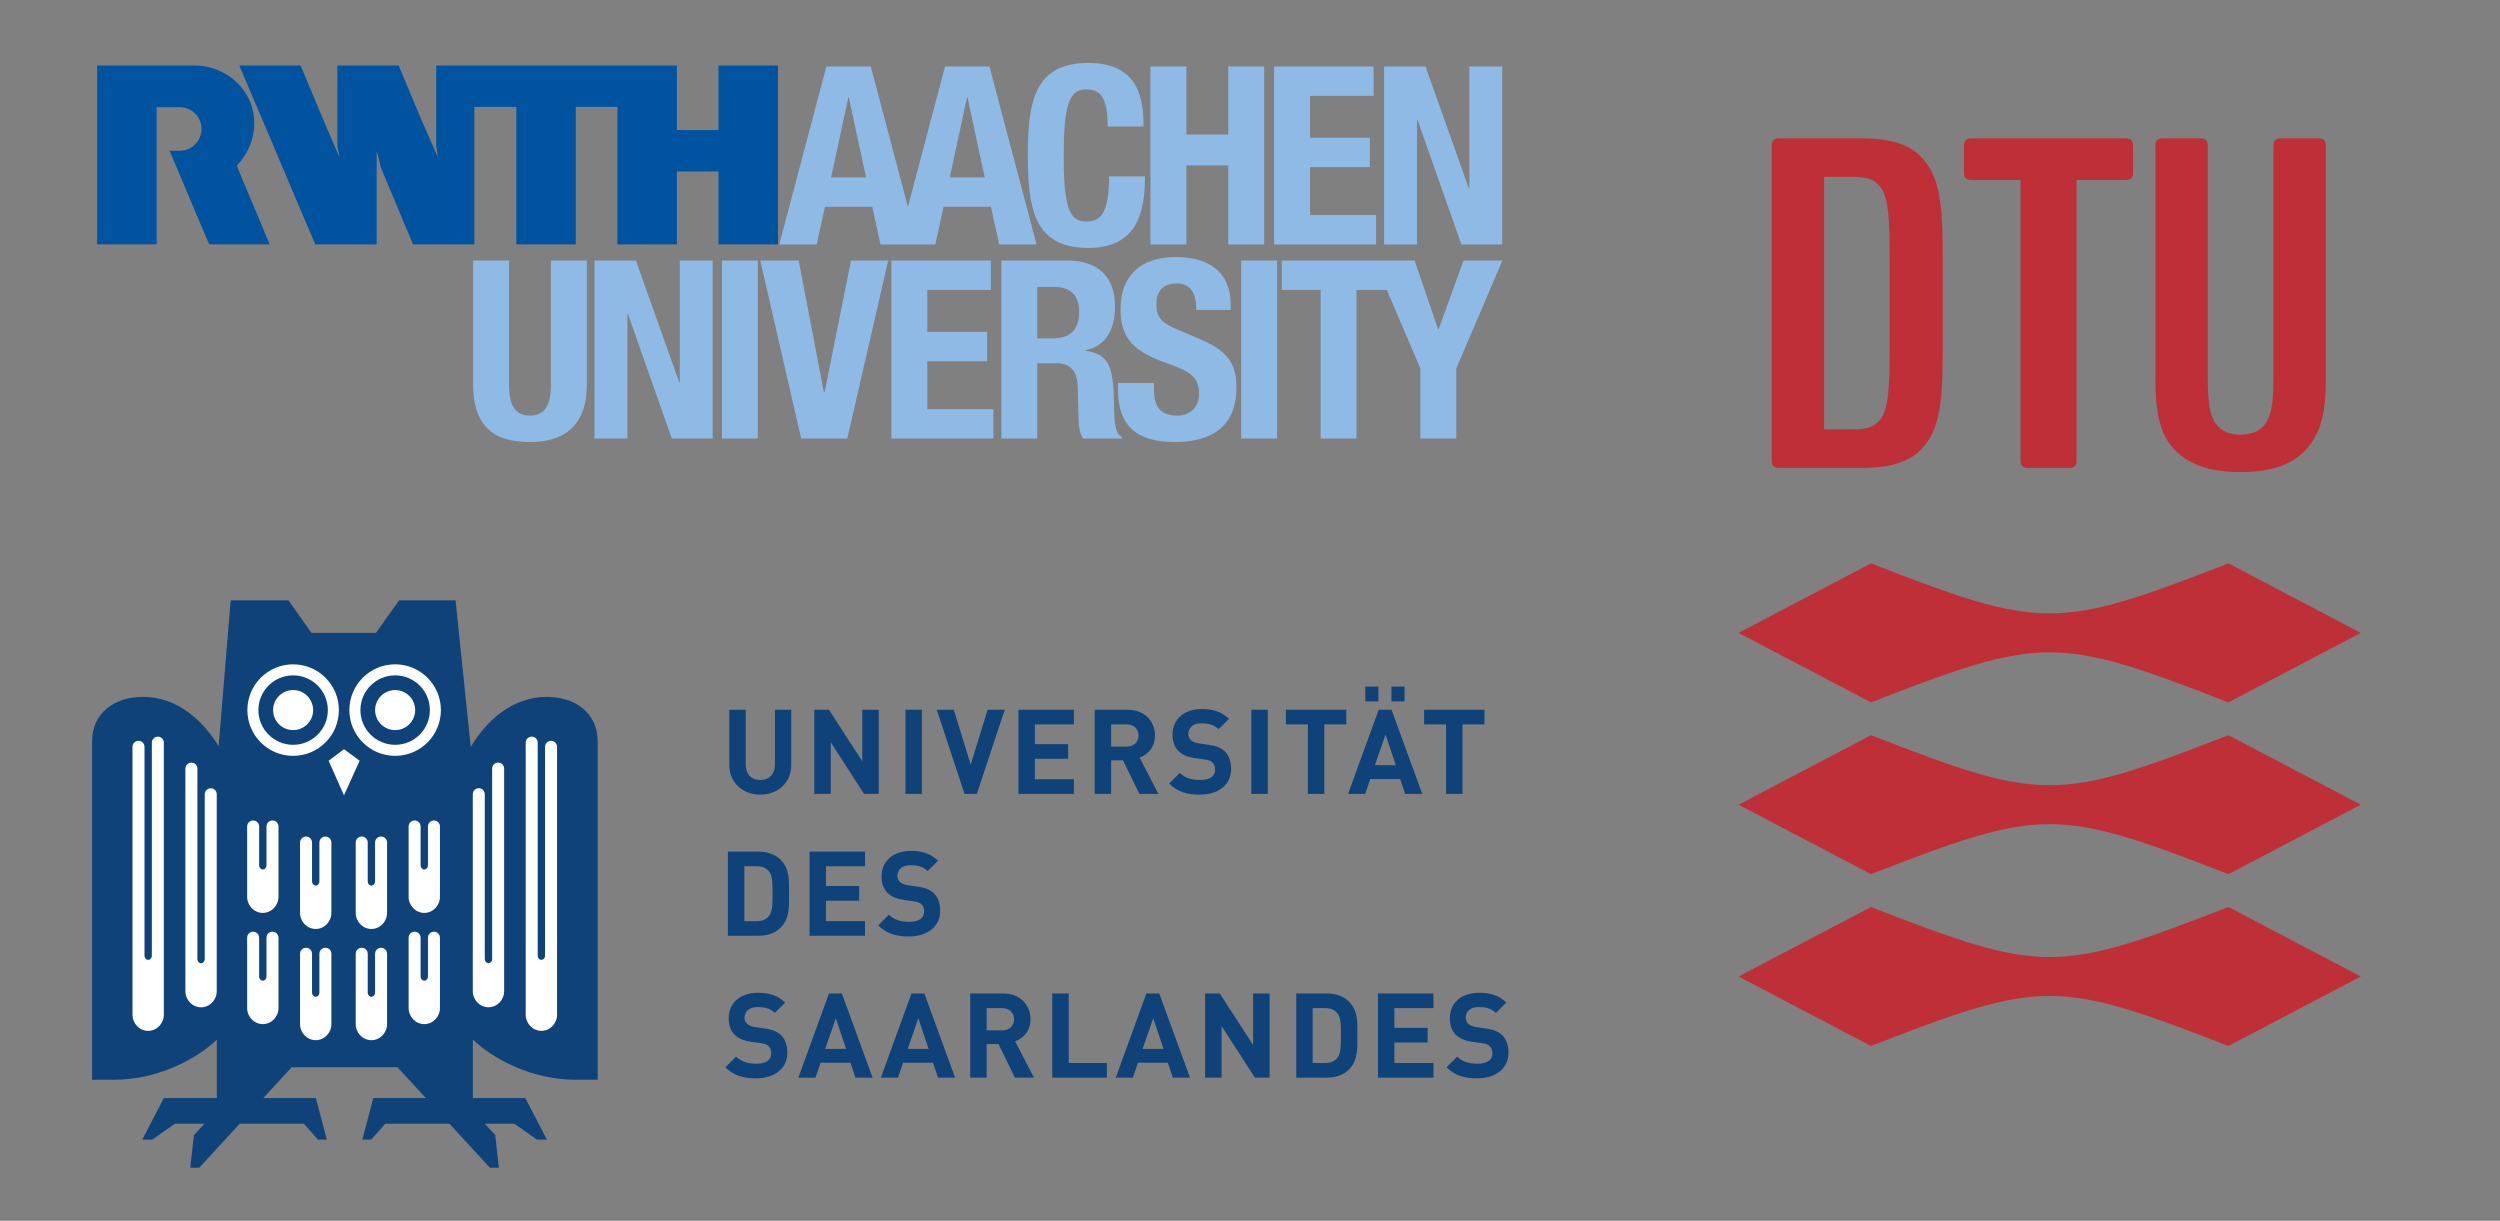 <?xml version="1.0" encoding="UTF-8" standalone="no"?><!DOCTYPE svg PUBLIC "-//W3C//DTD SVG 1.1//EN" "http://www.w3.org/Graphics/SVG/1.1/DTD/svg11.dtd"><svg width="100%" height="100%" viewBox="0 0 428 209" version="1.1" xmlns="http://www.w3.org/2000/svg" xmlns:xlink="http://www.w3.org/1999/xlink" xml:space="preserve" xmlns:serif="http://www.serif.com/" style="fill-rule:evenodd;clip-rule:evenodd;stroke-linejoin:round;stroke-miterlimit:2;"><rect x="0" y="0" width="428" height="209" fill="#808080" stroke="none"/><g id="DTU"><path d="M312.284,30.28l4.989,-0c2.202,-0 3.513,0.358 4.536,1.579c1.569,1.882 1.708,5.687 1.708,13.354l-0,13.369c-0,7.669 -0.139,11.469 -1.708,13.354c-1.023,1.22 -2.334,1.576 -4.536,1.576l-4.989,-0l-0,-43.232Zm-7.785,49.831l14.14,0c5.493,0 8.843,-1.248 10.874,-3.877c2.999,-3.591 3.094,-9.384 3.094,-18.272l-0,-12.13c-0,-8.884 -0.095,-14.681 -3.094,-18.271c-2.031,-2.63 -5.381,-3.879 -10.874,-3.879l-14.14,-0c-0.422,-0 -0.685,0.128 -0.869,0.314c-0.189,0.189 -0.316,0.445 -0.316,0.873l0,54.06c0,0.423 0.127,0.683 0.316,0.869c0.184,0.187 0.447,0.313 0.869,0.313Z" style="fill:#bf2f38;fill-rule:nonzero;"/><path d="M383.618,80.824c5.556,0 9.137,-1.487 11.34,-4.046c2.586,-3.005 3.223,-6.589 3.223,-11.986l-0,-39.923c-0,-0.428 -0.13,-0.684 -0.32,-0.873c-0.18,-0.186 -0.442,-0.314 -0.863,-0.314l-6.612,-0c-0.422,-0 -0.683,0.128 -0.869,0.314c-0.184,0.189 -0.315,0.445 -0.315,0.873l-0,39.909c-0,4.165 -0.313,6.642 -1.669,8.129c-0.918,1.006 -2.213,1.5 -4.036,1.5c-1.645,-0 -2.902,-0.459 -3.855,-1.509c-1.279,-1.41 -1.672,-3.804 -1.672,-8.12l0,-39.909c0,-0.428 -0.125,-0.684 -0.314,-0.873c-0.187,-0.186 -0.445,-0.314 -0.871,-0.314l-6.605,-0c-0.428,-0 -0.685,0.128 -0.874,0.314c-0.188,0.189 -0.309,0.445 -0.309,0.873l-0,39.923c-0,5.811 0.788,9.456 3.098,11.992c2.399,2.641 6.024,4.04 11.523,4.04Z" style="fill:#bf2f38;fill-rule:nonzero;"/><path d="M337.424,30.814l8.492,0l-0,48.115c-0,0.423 0.121,0.683 0.31,0.869c0.187,0.187 0.445,0.313 0.87,0.313l7.229,0c0.425,0 0.683,-0.126 0.868,-0.313c0.19,-0.186 0.315,-0.446 0.315,-0.869l-0,-48.115l8.49,0c0.424,0 0.682,-0.125 0.875,-0.312c0.183,-0.186 0.311,-0.447 0.311,-0.869l0,-4.764c0,-0.428 -0.128,-0.684 -0.311,-0.873c-0.193,-0.186 -0.451,-0.314 -0.875,-0.314l-26.574,-0c-0.427,-0 -0.685,0.128 -0.874,0.314c-0.188,0.189 -0.315,0.445 -0.315,0.873l-0,4.764c-0,0.422 0.127,0.683 0.315,0.869c0.189,0.187 0.447,0.312 0.874,0.312Z" style="fill:#bf2f38;fill-rule:nonzero;"/><path d="M381.498,120.248l22.669,-11.897l-22.669,-11.906c-29.36,11.423 -31.834,11.423 -61.188,0l-22.668,11.906l22.668,11.897c29.354,-11.417 31.828,-11.417 61.188,0Z" style="fill:#bf2f38;fill-rule:nonzero;"/><path d="M320.31,125.862l-22.668,11.902l22.668,11.897c29.354,-11.417 31.828,-11.417 61.188,0l22.669,-11.897l-22.669,-11.902c-29.36,11.42 -31.834,11.42 -61.188,-0Z" style="fill:#bf2f38;fill-rule:nonzero;"/><path d="M320.31,155.278l-22.668,11.897l22.668,11.9c29.354,-11.418 31.828,-11.418 61.188,-0l22.669,-11.9l-22.669,-11.897c-29.36,11.417 -31.834,11.417 -61.188,-0Z" style="fill:#bf2f38;fill-rule:nonzero;"/></g><g><clipPath id="_clip1"><rect id="RWTH_Logo_3.svg" x="15.762" y="10.417" width="242.487" height="65.762"/></clipPath><g clip-path="url(#_clip1)"><g><rect id="canvas_background" x="15.091" y="9.746" width="243.829" height="67.104" style="fill:none;"/></g><g><path id="rwth" d="M26.817,41.83l-10.185,0l-0,-30.612l16.7,-0c4.53,-0.001 8.435,2.931 9.71,6.818c1.181,3.601 0.172,7.515 -2.492,10.299c0.354,0.96 0.699,1.71 1.028,2.572c0.739,1.705 1.417,3.409 2.156,5.093l2.423,5.83l-10.328,0c-0,0.005 -0.083,-0.246 -0.165,-0.348c-0.41,-0.904 -0.779,-1.869 -1.19,-2.773l-2.484,-5.892c-0.985,-2.382 -1.971,-4.632 -2.957,-7.014c1.231,-0.033 2.15,0.197 3.338,-0.348c0.833,-0.411 2.098,-1.431 2.13,-3.387c-0.032,-0.97 -0.3,-1.704 -0.941,-2.467c-0.644,-0.71 -1.574,-1.236 -2.786,-1.254c-0,0 -3.959,-0.002 -3.957,0l0,23.483Zm106.381,-30.607l-10.186,-0l-0,11.045l-7.13,0l-0,-11.045l-41.207,-0l0,13.756c0.082,0.636 0.226,1.273 0.287,1.93l-2.751,-6.262c-1.232,-2.875 -2.402,-5.749 -3.634,-8.644c-0.103,-0.267 -0.176,-0.446 -0.309,-0.78l-10.512,-0c0,1.498 0.021,3.161 0,4.619l0,9.137c0.103,0.575 0.288,1.334 0.371,1.93l-0.062,-0.123c-2.259,-5.154 -4.435,-10.328 -6.59,-15.563l-10.488,-0c0.205,0.616 0.534,1.17 0.74,1.786l2.316,5.426l1.616,3.798l0.103,0.231c0.744,1.77 1.332,3.158 2.054,4.861c2.079,4.917 4.08,9.665 6.164,14.51l10.512,0l0,-16.014c0.267,0.903 0.473,1.827 0.678,2.751c1.786,4.393 3.717,8.849 5.543,13.263l10.492,0l0,-23.528l7.185,-0l0,23.528l10.186,0l-0,-23.528l7.122,-0l0,23.528l4.497,0c1.849,-0.02 3.841,0 5.688,0l0,-12.483l7.13,0l0,12.483l10.185,0l0,-30.612Z" style="fill:#00549f;"/><path id="aachen" d="M169.392,11.375l-7.597,-0l-6.359,24.024l-6.36,-24.024l-7.598,-0l-8.066,30.476l6.403,0l1.408,-6.445l8.11,-0l1.409,6.445l9.389,0l1.408,-6.445l8.111,-0l1.408,6.445l6.403,0l-8.069,-30.476Zm-27.102,18.994l2.946,-13.701l0.085,-0l2.945,13.701l-5.976,0Zm20.316,0l2.946,-13.701l0.086,-0l2.943,13.701l-5.975,0Zm27.017,-8.707c0,-4.44 -0.896,-6.36 -3.671,-6.36c-3.116,-0 -3.842,3.116 -3.842,11.737c-0,9.221 1.281,10.885 3.927,10.885c2.221,-0 3.841,-1.152 3.841,-7.726l6.148,0c-0,6.574 -1.623,12.251 -9.689,12.251c-9.221,-0 -10.372,-6.574 -10.372,-15.836c-0,-9.263 1.151,-15.836 10.372,-15.836c8.793,-0 9.432,6.445 9.432,10.885l-6.146,-0Zm7.338,-10.287l6.145,0l-0,11.652l7.172,0l-0,-11.652l6.146,0l-0,30.476l-6.146,0l-0,-13.531l-7.172,0l-0,13.531l-6.145,0l0,-30.476Zm38.199,-0l0,5.036l-10.884,-0l-0,7.171l10.242,-0l0,5.037l-10.242,0l-0,8.195l11.311,-0l-0,5.037l-17.459,-0l-0,-30.476l17.032,-0Zm8.881,-0l7.426,20.872l0.085,-0l-0,-20.872l5.634,-0l0,30.476l-7.001,-0l-7.51,-21.342l-0.088,-0l0,21.342l-5.633,-0l-0,-30.476l7.087,-0Z" style="fill:#8ebae5;"/><path id="university" d="M177.576,49.127l2.904,0c2.774,0 4.267,1.409 4.267,4.225c-0,3.288 -1.664,4.569 -4.61,4.569l-2.561,0l0,-8.794Zm-6.146,25.953l6.146,-0l0,-12.891l3.287,-0c2.475,-0 3.542,1.45 3.629,3.84l0.17,5.848c0.042,1.196 0.169,2.349 0.769,3.203l6.657,-0l-0,-0.257c-1.152,-0.597 -1.323,-2.262 -1.366,-5.464c-0.085,-6.444 -0.724,-8.749 -4.907,-9.306l0,-0.084c3.456,-0.727 5.078,-3.458 5.078,-7.513c0,-5.207 -3.073,-7.853 -8.109,-7.853l-11.354,-0l-0,30.477Zm-90.432,-30.477l-0,21.256c-0,8.153 4.739,9.818 9.732,9.818c4.994,0 9.732,-2.05 9.732,-9.818l0,-21.256l-6.147,-0l0,21.256c0,3.031 -0.725,5.293 -3.585,5.293c-2.86,0 -3.585,-2.262 -3.585,-5.293l-0,-21.256l-6.147,-0Zm20.781,-0l0,30.477l5.634,-0l0,-21.343l0.086,-0l7.513,21.343l7,-0l-0,-30.477l-5.635,-0l0,20.872l-0.085,-0l-7.427,-20.872l-7.086,-0Zm27.959,-0l-6.146,-0l0,30.477l6.146,-0l0,-30.477Zm0.422,-0l7.001,30.477l7.896,-0l7.001,-30.477l-6.36,-0l-4.527,22.537l-0.126,0l-4.311,-22.537l-6.574,-0Zm22.444,-0l-0,30.477l17.459,-0l0,-5.038l-11.313,-0l-0,-8.195l10.245,-0l-0,-5.037l-10.245,0l-0,-7.171l10.886,-0l0,-5.036l-17.032,-0Zm38.801,20.957l-0,1.238c-0,5.635 2.732,8.879 9.688,8.879c6.66,0 10.585,-2.903 10.585,-9.348c0,-3.714 -1.194,-6.06 -5.804,-8.068l-4.738,-2.047c-2.605,-1.112 -3.159,-2.263 -3.159,-4.141c-0,-1.793 0.727,-3.543 3.501,-3.543c2.347,0 3.328,1.666 3.328,4.525l5.891,-0l-0,-0.854c-0,-5.848 -3.968,-8.195 -9.435,-8.195c-5.802,0 -9.431,3.031 -9.431,8.964c-0,5.079 2.518,7.341 7.981,9.219c4.055,1.408 5.464,2.432 5.464,5.208c-0,2.559 -1.793,3.756 -3.671,3.756c-3.244,-0 -4.055,-1.835 -4.055,-4.697l0,-0.896l-6.145,-0Zm27.224,-20.957l-6.147,-0l-0,30.477l6.147,-0l-0,-30.477Zm31.924,-0l-4.267,11.78l-0.085,0l-4.013,-11.78l-22.753,-0l-0,5.036l6.659,-0l0,25.441l6.146,-0l-0,-25.441l5.185,-0l5.745,13.446l0,11.995l6.147,-0l-0,-11.995l7.896,-18.482l-6.66,-0Z" style="fill:#8ebae5;"/></g></g><g id="Saarland"><g><g><path d="M252.908,184.613c-2.186,-0 -3.847,-0.464 -5.262,-1.901l1.822,-1.821c0.91,0.908 2.144,1.214 3.479,1.214c1.66,-0 2.552,-0.629 2.552,-1.782c0,-0.505 -0.142,-0.93 -0.447,-1.214c-0.283,-0.263 -0.606,-0.404 -1.273,-0.506l-1.742,-0.242c-1.234,-0.182 -2.145,-0.567 -2.792,-1.196c-0.688,-0.688 -1.032,-1.619 -1.032,-2.833c-0,-2.569 1.901,-4.371 5.017,-4.371c1.984,0 3.421,0.487 4.658,1.68l-1.784,1.761c-0.91,-0.871 -2.002,-0.992 -2.955,-0.992c-1.497,-0 -2.225,0.83 -2.225,1.821c0,0.365 0.122,0.75 0.424,1.032c0.286,0.264 0.752,0.487 1.338,0.567l1.698,0.243c1.317,0.181 2.148,0.546 2.753,1.113c0.77,0.729 1.112,1.78 1.112,3.056c0,2.792 -2.326,4.371 -5.341,4.371" style="fill:#10427a;fill-rule:nonzero;"/><path d="M235.91,184.493l0,-14.412l9.494,0l0,2.51l-6.682,0l0,3.382l5.688,-0l-0,2.51l-5.688,-0l0,3.501l6.682,-0l0,2.509l-9.494,0Z" style="fill:#10427a;fill-rule:nonzero;"/><path d="M228.962,173.481c-0.485,-0.585 -1.133,-0.89 -2.103,-0.89l-2.127,0l-0,9.392l2.127,0c0.97,0 1.618,-0.305 2.103,-0.891c0.528,-0.647 0.609,-1.68 0.609,-3.865c-0,-2.186 -0.081,-3.097 -0.609,-3.746m1.965,9.635c-0.953,0.952 -2.309,1.377 -3.807,1.377l-5.201,0l0,-14.412l5.201,0c1.498,0 2.854,0.426 3.807,1.377c1.617,1.618 1.456,3.604 1.456,5.769c0,2.166 0.161,4.27 -1.456,5.889" style="fill:#10427a;fill-rule:nonzero;"/><path d="M214.836,184.493l-5.706,-8.845l0,8.845l-2.813,0l-0,-14.412l2.509,0l5.706,8.826l0,-8.826l2.814,0l-0,14.412l-2.51,0Z" style="fill:#10427a;fill-rule:nonzero;"/><path d="M197.434,174.332l-1.821,5.242l3.582,0l-1.761,-5.242Zm3.36,10.161l-0.852,-2.551l-5.12,-0l-0.87,2.551l-2.934,0l5.242,-14.412l2.205,0l5.262,14.412l-2.933,0Z" style="fill:#10427a;fill-rule:nonzero;"/><path d="M180.151,184.493l0,-14.412l2.814,0l-0,11.903l6.536,-0l-0,2.509l-9.35,0Z" style="fill:#10427a;fill-rule:nonzero;"/><path d="M171.566,172.591l-2.651,0l-0,3.806l2.651,-0c1.234,-0 2.044,-0.789 2.044,-1.902c0,-1.112 -0.81,-1.904 -2.044,-1.904m2.187,11.902l-2.813,-5.75l-2.025,0l-0,5.75l-2.814,0l0,-14.412l5.648,0c2.936,0 4.675,2.005 4.675,4.414c0,2.023 -1.236,3.278 -2.631,3.784l3.217,6.214l-3.257,0Z" style="fill:#10427a;fill-rule:nonzero;"/><path d="M157.22,174.332l-1.821,5.242l3.58,0l-1.759,-5.242Zm3.358,10.161l-0.849,-2.551l-5.12,-0l-0.871,2.551l-2.935,0l5.242,-14.412l2.207,0l5.26,14.412l-2.934,0Z" style="fill:#10427a;fill-rule:nonzero;"/><path d="M143.093,174.332l-1.821,5.242l3.582,0l-1.761,-5.242Zm3.36,10.161l-0.85,-2.551l-5.12,-0l-0.869,2.551l-2.937,0l5.242,-14.412l2.207,0l5.261,14.412l-2.934,0Z" style="fill:#10427a;fill-rule:nonzero;"/><path d="M129.447,184.613c-2.184,-0 -3.844,-0.464 -5.262,-1.901l1.822,-1.821c0.911,0.908 2.146,1.214 3.482,1.214c1.658,-0 2.551,-0.629 2.551,-1.782c-0,-0.505 -0.144,-0.93 -0.448,-1.214c-0.281,-0.263 -0.607,-0.404 -1.274,-0.506l-1.74,-0.242c-1.234,-0.182 -2.145,-0.567 -2.794,-1.196c-0.688,-0.688 -1.031,-1.619 -1.031,-2.833c0,-2.569 1.903,-4.371 5.018,-4.371c1.985,0 3.421,0.487 4.655,1.68l-1.78,1.761c-0.911,-0.871 -2.004,-0.992 -2.955,-0.992c-1.498,-0 -2.226,0.83 -2.226,1.821c-0,0.365 0.12,0.75 0.425,1.032c0.282,0.264 0.748,0.487 1.335,0.567l1.7,0.243c1.316,0.181 2.145,0.546 2.753,1.113c0.769,0.729 1.113,1.78 1.113,3.056c-0,2.792 -2.327,4.371 -5.344,4.371" style="fill:#10427a;fill-rule:nonzero;"/></g><g><path d="M155.618,160.326c-2.187,0 -3.846,-0.465 -5.263,-1.902l1.821,-1.822c0.911,0.911 2.145,1.215 3.482,1.215c1.66,-0 2.55,-0.627 2.55,-1.781c-0,-0.505 -0.143,-0.931 -0.445,-1.214c-0.285,-0.264 -0.608,-0.406 -1.276,-0.508l-1.739,-0.24c-1.237,-0.184 -2.147,-0.568 -2.794,-1.195c-0.688,-0.689 -1.033,-1.62 -1.033,-2.833c0,-2.57 1.902,-4.371 5.02,-4.371c1.984,0 3.421,0.484 4.656,1.681l-1.782,1.759c-0.91,-0.87 -2.004,-0.991 -2.955,-0.991c-1.497,-0 -2.227,0.828 -2.227,1.821c-0,0.363 0.122,0.748 0.426,1.033c0.283,0.261 0.749,0.484 1.337,0.566l1.697,0.242c1.317,0.182 2.147,0.547 2.754,1.113c0.769,0.73 1.112,1.78 1.112,3.056c0,2.793 -2.327,4.371 -5.341,4.371" style="fill:#10427a;fill-rule:nonzero;"/><path d="M138.596,160.206l0,-14.41l9.492,-0l-0,2.508l-6.678,0l-0,3.38l5.687,0l0,2.51l-5.687,-0l-0,3.502l6.678,0l-0,2.51l-9.492,-0Z" style="fill:#10427a;fill-rule:nonzero;"/><path d="M131.66,149.196c-0.486,-0.586 -1.133,-0.891 -2.106,-0.891l-2.124,-0l-0,9.391l2.124,0c0.973,0 1.62,-0.305 2.106,-0.89c0.526,-0.649 0.607,-1.681 0.607,-3.865c0,-2.185 -0.081,-3.096 -0.607,-3.745m1.964,9.633c-0.952,0.951 -2.308,1.378 -3.806,1.378l-5.201,-0l0,-14.411l5.201,0c1.498,0 2.854,0.424 3.806,1.376c1.617,1.619 1.455,3.602 1.455,5.769c0,2.164 0.162,4.27 -1.455,5.888" style="fill:#10427a;fill-rule:nonzero;"/></g><g><path d="M250.381,124.017l-0,11.9l-2.814,0l0,-11.9l-3.762,0l-0,-2.509l10.34,-0l-0,2.509l-3.764,0Z" style="fill:#10427a;fill-rule:nonzero;"/><path d="M238.212,117.544l2.248,0l0,2.531l-2.248,0l0,-2.531Zm-1.01,8.218l-1.822,5.241l3.581,0l-1.759,-5.241Zm-3.462,-8.218l2.246,0l-0,2.531l-2.246,0l0,-2.531Zm6.821,18.378l-0.85,-2.551l-5.119,0l-0.873,2.551l-2.934,-0l5.243,-14.41l2.205,-0l5.262,14.41l-2.934,-0Z" style="fill:#10427a;fill-rule:nonzero;"/><path d="M226.72,124.017l-0,11.9l-2.813,0l0,-11.9l-3.765,0l0,-2.509l10.343,-0l-0,2.509l-3.765,0Z" style="fill:#10427a;fill-rule:nonzero;"/><rect x="214.231" y="121.508" width="2.812" height="14.41" style="fill:#10427a;fill-rule:nonzero;"/><path d="M205.426,136.044c-2.186,-0 -3.845,-0.466 -5.261,-1.903l1.822,-1.822c0.91,0.911 2.143,1.215 3.481,1.215c1.658,-0 2.549,-0.628 2.549,-1.781c-0,-0.507 -0.141,-0.931 -0.446,-1.215c-0.281,-0.263 -0.606,-0.404 -1.273,-0.505l-1.741,-0.242c-1.234,-0.184 -2.145,-0.568 -2.795,-1.196c-0.686,-0.687 -1.031,-1.619 -1.031,-2.833c-0,-2.569 1.904,-4.371 5.018,-4.371c1.986,-0 3.421,0.485 4.655,1.679l-1.779,1.761c-0.912,-0.87 -2.005,-0.992 -2.956,-0.992c-1.498,0 -2.227,0.83 -2.227,1.822c0,0.363 0.124,0.748 0.427,1.031c0.283,0.265 0.747,0.487 1.335,0.568l1.699,0.243c1.316,0.182 2.148,0.546 2.754,1.112c0.768,0.73 1.112,1.781 1.112,3.057c0,2.792 -2.325,4.372 -5.343,4.372" style="fill:#10427a;fill-rule:nonzero;"/><path d="M192.878,124.017l-2.653,0l-0,3.805l2.653,-0c1.234,-0 2.044,-0.79 2.044,-1.902c-0,-1.114 -0.81,-1.903 -2.044,-1.903m2.184,11.9l-2.814,-5.748l-2.023,0l-0,5.748l-2.812,0l-0,-14.409l5.646,-0c2.933,-0 4.675,2.002 4.675,4.412c0,2.023 -1.234,3.277 -2.631,3.784l3.219,6.213l-3.26,0Z" style="fill:#10427a;fill-rule:nonzero;"/><path d="M174.361,135.919l-0,-14.41l9.49,0l0,2.51l-6.678,0l-0,3.38l5.687,-0l0,2.509l-5.687,0l-0,3.502l6.678,-0l0,2.509l-9.49,-0Z" style="fill:#10427a;fill-rule:nonzero;"/><path d="M167.235,135.919l-2.106,-0l-4.755,-14.41l2.914,0l2.895,9.391l2.894,-9.391l2.935,0l-4.777,14.41Z" style="fill:#10427a;fill-rule:nonzero;"/><rect x="155.013" y="121.508" width="2.813" height="14.41" style="fill:#10427a;fill-rule:nonzero;"/><path d="M147.929,135.919l-5.707,-8.844l-0,8.844l-2.815,-0l0,-14.41l2.51,0l5.707,8.823l-0,-8.823l2.813,0l-0,14.41l-2.508,-0Z" style="fill:#10427a;fill-rule:nonzero;"/><path d="M130.159,136.044c-2.954,-0 -5.303,-2.004 -5.303,-5.061l-0,-9.471l2.814,0l0,9.37c0,1.66 0.97,2.652 2.489,2.652c1.517,-0 2.51,-0.992 2.51,-2.652l0,-9.37l2.792,0l0,9.471c0,3.057 -2.347,5.061 -5.302,5.061" style="fill:#10427a;fill-rule:nonzero;"/></g></g><g><path d="M102.322,126.924l-0,57.925l-3.864,-0c-7.228,-0 -13.881,-3.418 -17.502,-6.858l0,9.997l8.979,-0l3.696,7.111l-1.708,0l-3.889,-2.717l-5.045,0l1.797,1.944l0.619,5.593l-1.536,-0l-6.926,-7.537l-10.991,0l-2.386,2.717l-1.533,0l1.868,-7.111l9.003,-0l-4.859,-5.284l-18.107,0l-4.859,5.284l9.003,-0l1.87,7.111l-1.536,0l-2.385,-2.717l-10.993,0l-6.928,7.538l-1.533,-0l0.619,-5.591l1.797,-1.947l-5.044,0l-3.887,2.717l-1.71,0l3.699,-7.111l9.07,-0l-0,-9.988c-3.623,3.437 -10.273,6.849 -17.493,6.849l-3.866,-0l-0,-57.925c-0,-4.884 3.87,-7.622 8.71,-7.622c6.012,-0 10.41,4.233 12.955,8.458l2.065,-24.984l9.901,0c-0,0 3.01,4.274 3.921,5.566l11.05,0c0.913,-1.285 3.964,-5.566 3.964,-5.566l9.665,0l2.6,25.092c2.537,-4.26 6.953,-8.566 13.016,-8.566c4.842,-0 8.713,2.738 8.713,7.622" style="fill:#10427a;fill-rule:nonzero;"/><g><g><path d="M86.308,131.576c0,-0.565 -0.458,-1.026 -1.026,-1.026c-0.569,0 -1.028,0.461 -1.028,1.026l-0,32.606c-0,0.392 -0.282,0.712 -0.629,0.712c-0.347,0 -0.63,-0.32 -0.63,-0.712l0,-28.216c0,-0.567 -0.458,-1.027 -1.026,-1.027c-0.569,-0 -1.028,0.46 -1.028,1.027l-0,33.708c-0,1.526 1.203,2.768 2.684,2.768c1.481,-0 2.683,-1.242 2.683,-2.768l0,-38.098Z" style="fill:#fff;fill-rule:nonzero;"/><path d="M95.368,127.85c-0,-0.567 -0.461,-1.026 -1.028,-1.026c-0.567,-0 -1.028,0.459 -1.028,1.026l0,35.757c0,0.391 -0.28,0.713 -0.63,0.713c-0.344,0 -0.628,-0.322 -0.628,-0.713l-0,-36.471c-0,-0.566 -0.459,-1.027 -1.027,-1.027c-0.566,0 -1.026,0.461 -1.026,1.027l-0,46.574c-0,1.524 1.203,2.767 2.681,2.767c1.481,0 2.686,-1.243 2.686,-2.767l-0,-45.86Z" style="fill:#fff;fill-rule:nonzero;"/></g><g><g><path d="M75.32,160.533c0,-0.566 -0.458,-1.027 -1.026,-1.027c-0.567,0 -1.028,0.461 -1.028,1.027l-0,6.651c-0,0.393 -0.282,0.713 -0.629,0.713c-0.345,-0 -0.63,-0.32 -0.63,-0.713l0,-6.651c0,-0.566 -0.458,-1.027 -1.026,-1.027c-0.566,0 -1.025,0.461 -1.025,1.027l0,12.029c0,1.527 1.203,2.767 2.681,2.767c1.481,0 2.683,-1.24 2.683,-2.767l0,-12.029Z" style="fill:#fff;fill-rule:nonzero;"/><path d="M66.267,163.28c-0,-0.566 -0.461,-1.027 -1.026,-1.027c-0.569,-0 -1.029,0.461 -1.029,1.027l0,6.653c0,0.394 -0.281,0.714 -0.629,0.714c-0.347,-0 -0.629,-0.32 -0.629,-0.714l-0,-6.653c-0,-0.566 -0.459,-1.027 -1.028,-1.027c-0.567,-0 -1.027,0.461 -1.027,1.027l0,12.03c0,1.527 1.203,2.767 2.684,2.767c1.479,-0 2.684,-1.24 2.684,-2.767l-0,-12.03Z" style="fill:#fff;fill-rule:nonzero;"/><path d="M56.734,163.28c0,-0.566 -0.458,-1.027 -1.025,-1.027c-0.57,-0 -1.029,0.461 -1.029,1.027l-0,6.653c-0,0.394 -0.282,0.714 -0.629,0.714c-0.345,-0 -0.63,-0.32 -0.63,-0.714l0,-6.653c0,-0.566 -0.458,-1.027 -1.025,-1.027c-0.57,-0 -1.029,0.461 -1.029,1.027l-0,12.03c-0,1.527 1.205,2.767 2.684,2.767c1.481,-0 2.683,-1.24 2.683,-2.767l0,-12.03Z" style="fill:#fff;fill-rule:nonzero;"/><path d="M47.678,160.533c-0,-0.566 -0.461,-1.027 -1.028,-1.027c-0.567,0 -1.028,0.461 -1.028,1.027l-0,6.651c-0,0.393 -0.281,0.713 -0.628,0.713c-0.346,-0 -0.631,-0.32 -0.631,-0.713l0,-6.651c0,-0.566 -0.458,-1.027 -1.026,-1.027c-0.567,0 -1.026,0.461 -1.026,1.027l0,12.029c0,1.527 1.203,2.767 2.683,2.767c1.479,0 2.684,-1.24 2.684,-2.767l-0,-12.029Z" style="fill:#fff;fill-rule:nonzero;"/></g><g><path d="M75.32,141.49c0,-0.566 -0.458,-1.026 -1.026,-1.026c-0.567,-0 -1.028,0.46 -1.028,1.026l-0,6.653c-0,0.393 -0.282,0.712 -0.629,0.712c-0.345,0 -0.63,-0.319 -0.63,-0.712l0,-6.653c0,-0.566 -0.458,-1.026 -1.026,-1.026c-0.566,-0 -1.025,0.46 -1.025,1.026l0,12.03c0,1.527 1.203,2.767 2.681,2.767c1.481,0 2.683,-1.24 2.683,-2.767l0,-12.03Z" style="fill:#fff;fill-rule:nonzero;"/><path d="M66.267,144.239c-0,-0.565 -0.461,-1.025 -1.026,-1.025c-0.569,-0 -1.029,0.46 -1.029,1.025l0,6.653c0,0.394 -0.281,0.714 -0.629,0.714c-0.347,-0 -0.629,-0.32 -0.629,-0.714l-0,-6.653c-0,-0.565 -0.459,-1.025 -1.028,-1.025c-0.567,-0 -1.027,0.46 -1.027,1.025l0,12.032c0,1.524 1.203,2.767 2.684,2.767c1.479,-0 2.684,-1.243 2.684,-2.767l-0,-12.032Z" style="fill:#fff;fill-rule:nonzero;"/><path d="M56.734,144.239c0,-0.565 -0.458,-1.025 -1.025,-1.025c-0.57,-0 -1.029,0.46 -1.029,1.025l-0,6.653c-0,0.394 -0.282,0.714 -0.629,0.714c-0.345,-0 -0.63,-0.32 -0.63,-0.714l0,-6.653c0,-0.565 -0.458,-1.025 -1.025,-1.025c-0.57,-0 -1.029,0.46 -1.029,1.025l-0,12.032c-0,1.524 1.205,2.767 2.684,2.767c1.481,-0 2.683,-1.243 2.683,-2.767l0,-12.032Z" style="fill:#fff;fill-rule:nonzero;"/><path d="M47.678,141.49c-0,-0.566 -0.461,-1.026 -1.028,-1.026c-0.567,-0 -1.028,0.46 -1.028,1.026l-0,6.653c-0,0.393 -0.281,0.712 -0.628,0.712c-0.346,0 -0.631,-0.319 -0.631,-0.712l0,-6.653c0,-0.566 -0.458,-1.026 -1.026,-1.026c-0.567,-0 -1.026,0.46 -1.026,1.026l0,12.03c0,1.527 1.203,2.767 2.683,2.767c1.479,0 2.684,-1.24 2.684,-2.767l-0,-12.03Z" style="fill:#fff;fill-rule:nonzero;"/></g></g><g><path d="M31.739,169.684c0,1.526 1.205,2.767 2.686,2.767c1.479,0 2.682,-1.241 2.682,-2.767l-0,-33.71c-0,-0.566 -0.46,-1.024 -1.026,-1.024c-0.569,-0 -1.028,0.458 -1.028,1.024l0,28.216c0,0.394 -0.283,0.714 -0.628,0.714c-0.35,-0 -0.63,-0.32 -0.63,-0.714l-0,-32.606c-0,-0.565 -0.461,-1.025 -1.027,-1.025c-0.567,0 -1.029,0.46 -1.029,1.025l0,38.1Z" style="fill:#fff;fill-rule:nonzero;"/><path d="M22.683,173.717c0,1.523 1.203,2.766 2.684,2.766c1.48,-0 2.683,-1.243 2.683,-2.766l-0,-46.575c-0,-0.566 -0.461,-1.026 -1.028,-1.026c-0.567,0 -1.026,0.46 -1.026,1.026l0,36.471c0,0.391 -0.283,0.712 -0.629,0.712c-0.347,-0 -0.629,-0.321 -0.629,-0.712l0,-35.758c0,-0.567 -0.459,-1.026 -1.029,-1.026c-0.567,-0 -1.026,0.459 -1.026,1.026l0,45.862Z" style="fill:#fff;fill-rule:nonzero;"/></g></g><path d="M58.89,128.265l-2.629,1.974l2.629,5.925l2.679,-5.925l-2.679,-1.974Z" style="fill:#fff;fill-rule:nonzero;"/><g><g><path d="M75.48,121.567c0,4.326 -3.507,7.835 -7.835,7.835c-4.326,-0 -7.833,-3.509 -7.833,-7.835c0,-4.326 3.507,-7.835 7.833,-7.835c4.328,0 7.835,3.509 7.835,7.835" style="fill:#fff;fill-rule:nonzero;"/><path d="M73.594,121.567c-0,3.284 -2.661,5.945 -5.945,5.945c-3.284,-0 -5.946,-2.661 -5.946,-5.945c0,-3.283 2.662,-5.945 5.946,-5.945c3.284,0 5.945,2.662 5.945,5.945" style="fill:#10427a;fill-rule:nonzero;"/><path d="M71.075,121.567c-0,1.892 -1.534,3.427 -3.428,3.427c-1.891,0 -3.428,-1.535 -3.428,-3.427c-0,-1.892 1.537,-3.428 3.428,-3.428c1.894,0 3.428,1.536 3.428,3.428" style="fill:#fff;fill-rule:nonzero;"/></g><g><path d="M58.014,121.567c0,4.326 -3.504,7.835 -7.832,7.835c-4.326,-0 -7.832,-3.509 -7.832,-7.835c-0,-4.326 3.506,-7.835 7.832,-7.835c4.328,0 7.832,3.509 7.832,7.835" style="fill:#fff;fill-rule:nonzero;"/><path d="M56.126,121.567c0,3.284 -2.659,5.945 -5.945,5.945c-3.281,-0 -5.944,-2.661 -5.944,-5.945c-0,-3.283 2.663,-5.945 5.944,-5.945c3.286,0 5.945,2.662 5.945,5.945" style="fill:#10427a;fill-rule:nonzero;"/><path d="M53.609,121.567c0,1.892 -1.533,3.427 -3.427,3.427c-1.892,0 -3.428,-1.535 -3.428,-3.427c-0,-1.892 1.536,-3.428 3.428,-3.428c1.894,0 3.427,1.536 3.427,3.428" style="fill:#fff;fill-rule:nonzero;"/></g></g></g></g></g></svg>